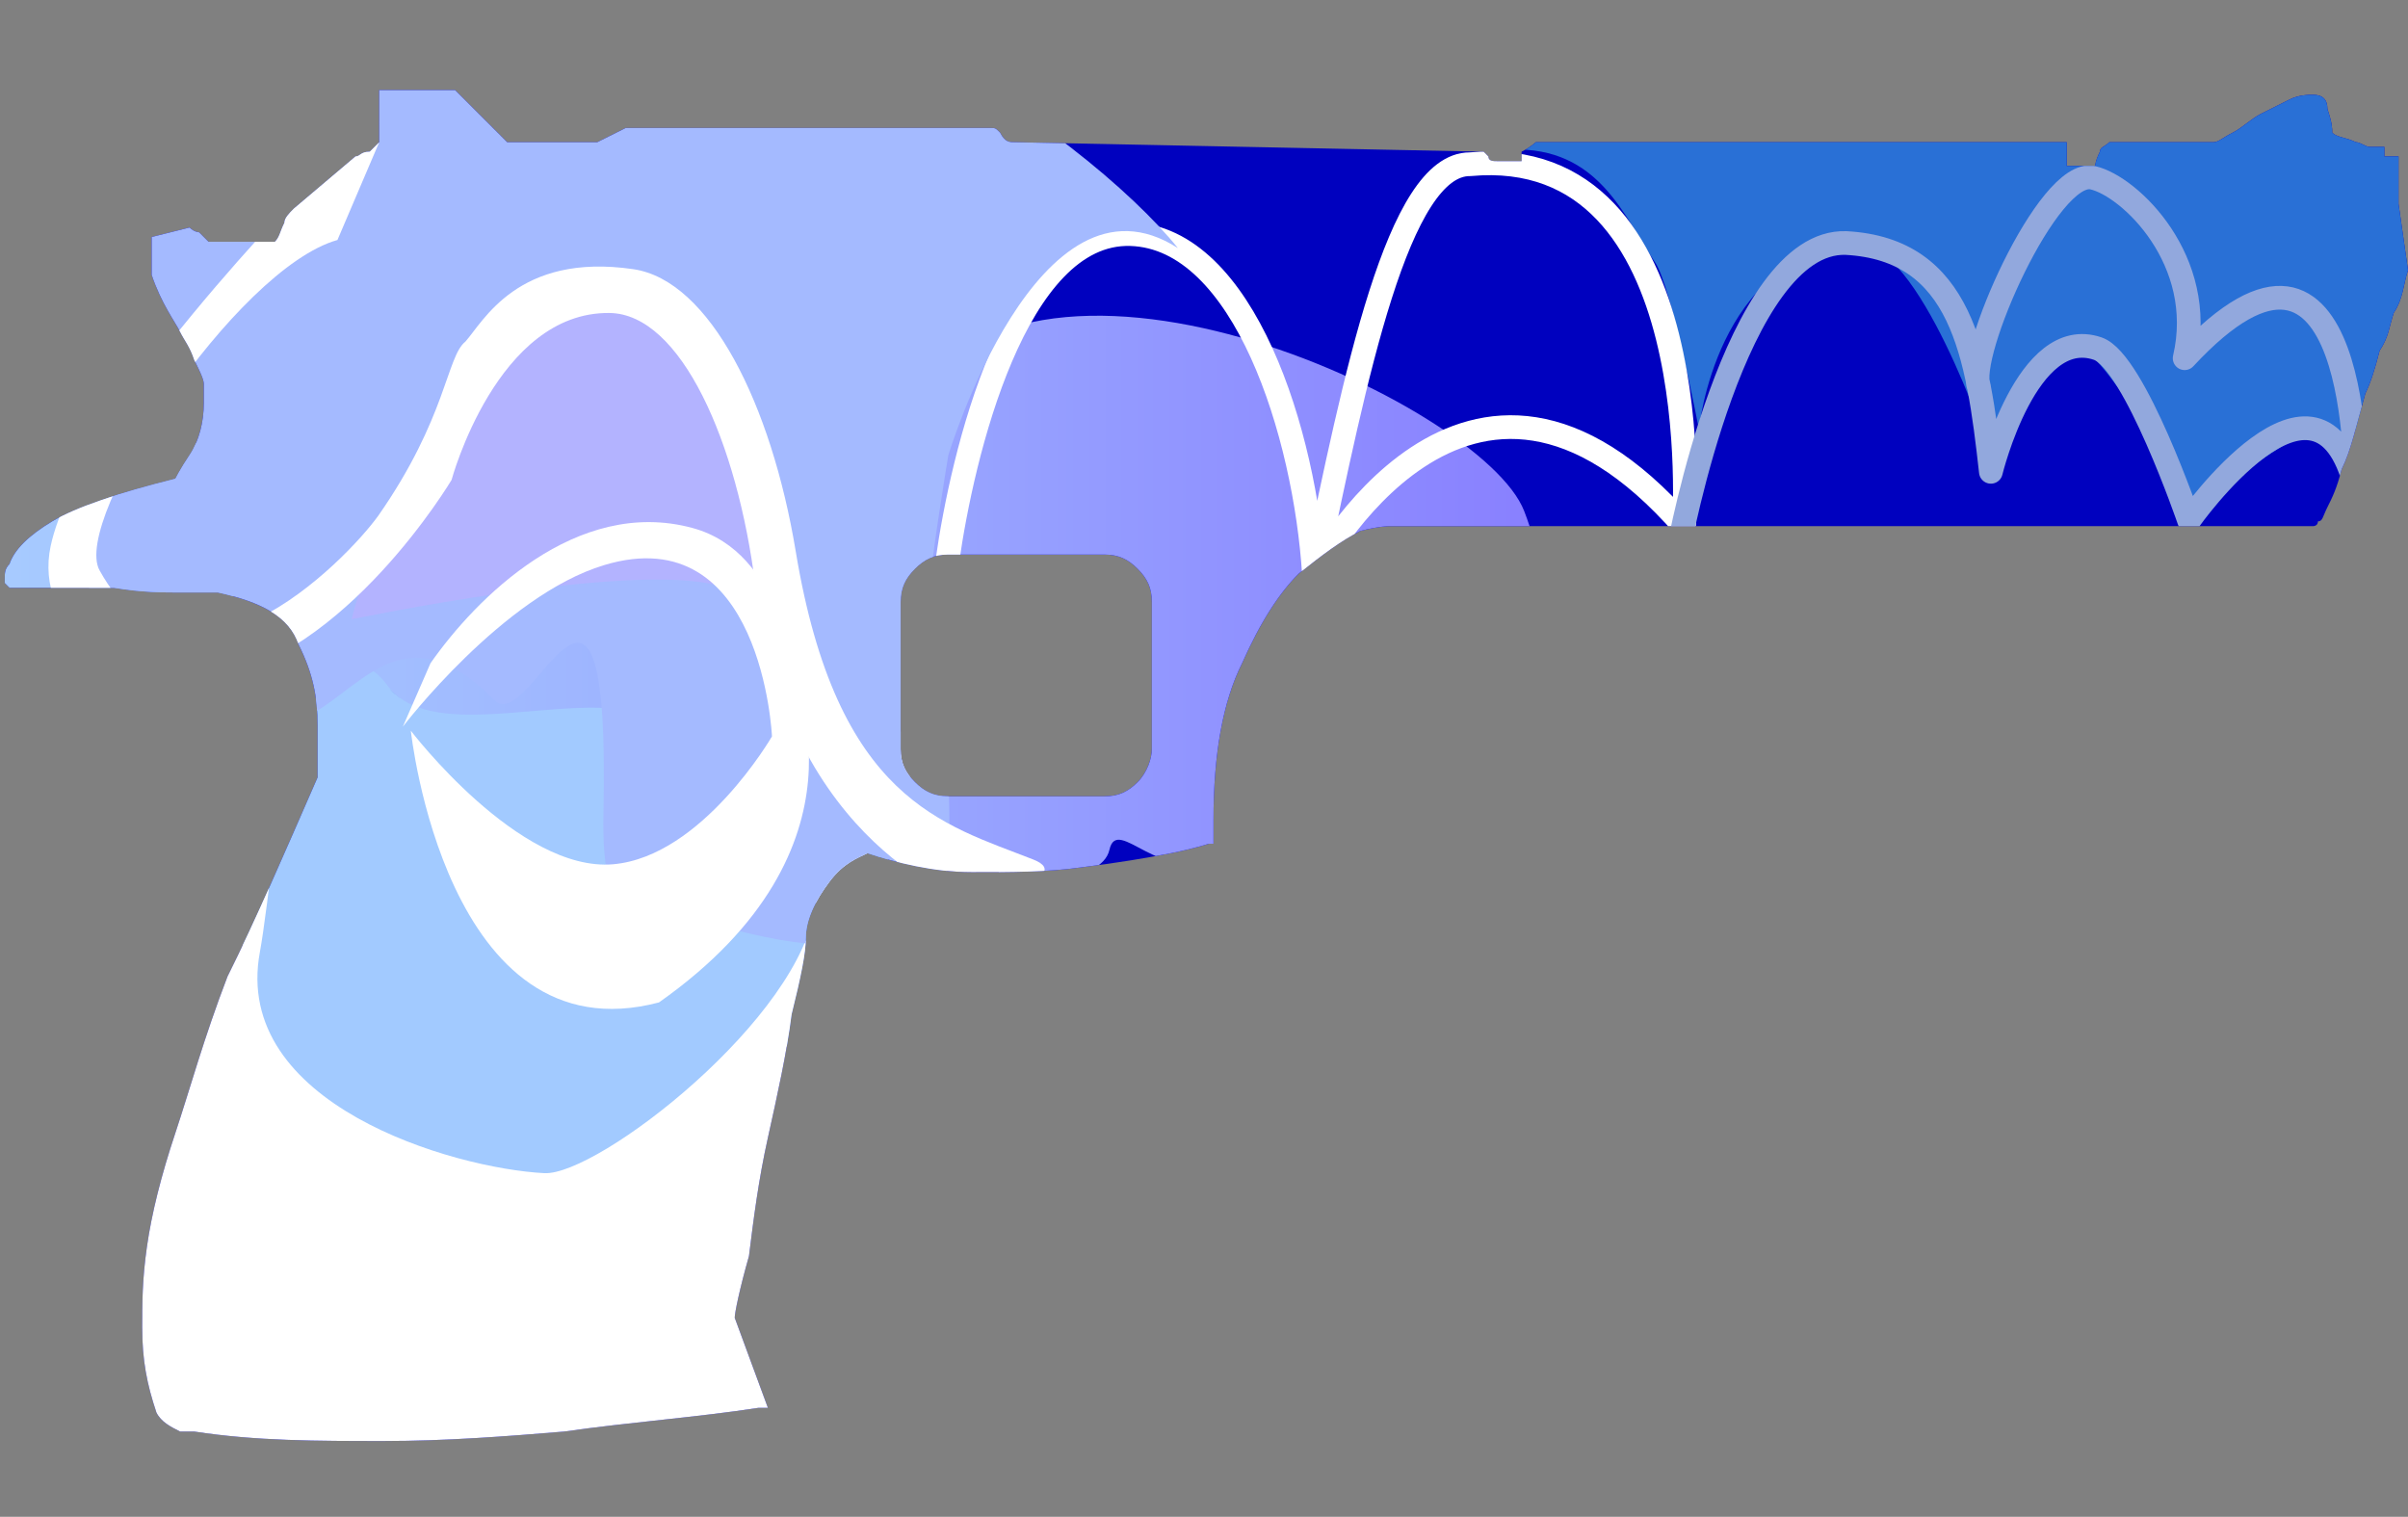 <?xml version="1.0" encoding="utf-8"?>
<!-- Generator: Adobe Illustrator 16.0.0, SVG Export Plug-In . SVG Version: 6.00 Build 0)  -->
<!DOCTYPE svg PUBLIC "-//W3C//DTD SVG 1.0//EN" "http://www.w3.org/TR/2001/REC-SVG-20010904/DTD/svg10.dtd">
<svg version="1.0" id="图层_1" xmlns="http://www.w3.org/2000/svg" xmlns:xlink="http://www.w3.org/1999/xlink" x="0px" y="0px"
	 width="50.8px" height="32px" viewBox="0 0 50.8 32" enable-background="new 0 0 50.8 32" xml:space="preserve">
<rect x="0" y="0" width="50.8" height="32" fill="#808080" stroke="none"/>
<path fill="#0001BF" d="M50.3,3.3c0.1,0,0.1,0,0.3,0v1l0.2,1.4c-0.1,0.3-0.1,0.6-0.301,0.9c-0.1,0.3-0.1,0.5-0.299,0.8
	C50.1,7.8,50,8.1,49.9,8.3c-0.199,0.7-0.3,1.2-0.5,1.6c-0.1,0.4-0.199,0.6-0.3,0.8C49,10.9,49,11,48.9,11c0,0.1-0.1,0.1-0.1,0.1
	H29.3c0,0-0.2,0-0.6,0.1c-0.4,0.2-0.801,0.5-1.301,0.9c-0.4,0.4-0.8,1-1.199,1.9C25.8,14.8,25.6,15.9,25.6,17.3v0.5h-0.1
	c0,0-0.3,0.101-0.8,0.2s-1.1,0.2-1.9,0.3C22.1,18.4,21.3,18.4,20.5,18.4s-1.6-0.2-2.2-0.4c-0.2,0.1-0.5,0.2-0.8,0.6
	C17.2,19,17,19.4,17,19.8c0,0.3-0.1,0.8-0.3,1.601c-0.1,0.8-0.3,1.699-0.5,2.6c-0.2,0.9-0.3,1.7-0.4,2.5c-0.2,0.7-0.3,1.2-0.3,1.3
	l0.7,1.9H16c-1.3,0.2-2.7,0.3-4.1,0.5c-1.2,0.1-2.5,0.2-3.8,0.2c-1.4,0-2.7,0-4-0.2c-0.1,0-0.2,0-0.3,0C3.6,30.1,3.4,30,3.3,29.8
	C3.1,29.2,3,28.7,3,28c0-0.5,0-1,0.1-1.7s0.3-1.5,0.6-2.399C4,23,4.3,21.9,4.8,20.6C5.4,19.4,6,18,6.7,16.4v-0.2c0-0.1,0-0.2,0-0.3
	c0-0.2,0-0.4,0-0.6c0-0.6-0.1-1.1-0.4-1.7c-0.2-0.6-0.8-0.9-1.7-1.1c-0.1,0-0.3,0-0.7,0c-0.5,0-0.9,0-1.5-0.1c-0.5,0-1,0-1.5,0
	c-0.4,0-0.7,0-0.7,0l-0.1-0.1v-0.1c0-0.1,0-0.2,0.1-0.3c0.1-0.3,0.4-0.6,0.9-0.9s1.4-0.6,2.6-0.9c0,0,0.1-0.2,0.3-0.5
	c0.2-0.3,0.3-0.7,0.3-1.1c0-0.2,0-0.3,0-0.4S4.2,7.8,4.1,7.6C4,7.3,3.9,7.2,3.8,7C3.7,6.8,3.4,6.4,3.2,5.8V5L4,4.8
	c0.1,0.1,0.2,0.1,0.2,0.1C4.3,5,4.4,5.1,4.4,5.1h1.4C5.9,5,5.9,4.9,6,4.7c0-0.1,0.1-0.2,0.2-0.3l1.3-1.1c0.1,0,0.1-0.1,0.3-0.1
	c0,0,0.1-0.1,0.2-0.2V2.4c0-0.1,0-0.3,0-0.5h1.6L10.7,3h1.9l0.6-0.3h7.7c0.1,0,0.1,0,0.2,0.1C21.2,3,21.3,3,21.4,3l9.9,0.2l0.1,0.1
	c0,0.1,0.1,0.1,0.2,0.1h0.5c0-0.1,0-0.1,0-0.1c0-0.1,0-0.1,0-0.1C32.3,3.1,32.4,3,32.4,3h11.2c0,0.1,0,0.2,0,0.2c0,0.1,0,0.2,0,0.2
	c0,0.1,0,0.1,0,0.1h0.601c0,0,0-0.1,0.1-0.3c0-0.1,0.1-0.1,0.199-0.2h2.201C46.8,3,46.9,2.9,47.1,2.8c0.2-0.1,0.399-0.3,0.601-0.4
	C47.9,2.3,48.1,2.2,48.3,2.1C48.5,2,48.701,2,48.8,2C49,2,49.1,2.1,49.1,2.3c0.101,0.3,0.101,0.4,0.101,0.5
	c0.1,0.1,0.299,0.1,0.5,0.2C49.8,3,49.9,3.1,50,3.1c0,0,0,0,0.101,0h0.2V3.3L50.3,3.3z M20,11.7c-0.3,0-0.5,0.1-0.7,0.3
	c-0.2,0.2-0.3,0.4-0.3,0.7v3.1c0,0.3,0.1,0.5,0.3,0.7c0.2,0.2,0.4,0.3,0.7,0.3h3.3c0.3,0,0.5-0.1,0.7-0.3s0.3-0.5,0.3-0.7v-3.1
	c0-0.3-0.1-0.5-0.3-0.7s-0.4-0.3-0.7-0.3H20z"/>
<g>
	<defs>
		<path id="SVGID_1_" d="M50.3,3.3c0.1,0,0.1,0,0.3,0v1l0.2,1.4c-0.1,0.3-0.1,0.6-0.301,0.9c-0.1,0.3-0.1,0.5-0.299,0.8
			C50.1,7.8,50,8.1,49.9,8.3c-0.199,0.7-0.3,1.2-0.5,1.6c-0.1,0.4-0.199,0.6-0.3,0.8C49,10.9,49,11,48.9,11c0,0.1-0.1,0.1-0.1,0.1
			H29.3c0,0-0.2,0-0.6,0.1c-0.4,0.2-0.801,0.5-1.301,0.9c-0.4,0.4-0.8,1-1.199,1.9C25.8,14.8,25.6,15.9,25.6,17.3v0.5h-0.1
			c0,0-0.3,0.101-0.8,0.2s-1.1,0.2-1.9,0.3C22.1,18.4,21.3,18.4,20.5,18.4s-1.6-0.2-2.2-0.4c-0.2,0.1-0.5,0.2-0.8,0.6
			C17.2,19,17,19.4,17,19.8c0,0.3-0.1,0.8-0.3,1.601c-0.1,0.8-0.3,1.699-0.5,2.6c-0.2,0.9-0.3,1.7-0.4,2.5c-0.2,0.7-0.3,1.2-0.3,1.3
			l0.7,1.9H16c-1.3,0.2-2.7,0.3-4.1,0.5c-1.2,0.1-2.5,0.2-3.8,0.2c-1.4,0-2.7,0-4-0.2c-0.1,0-0.2,0-0.3,0C3.6,30.1,3.4,30,3.3,29.8
			C3.1,29.2,3,28.7,3,28c0-0.5,0-1,0.1-1.7s0.3-1.5,0.6-2.399C4,23,4.3,21.9,4.8,20.6C5.4,19.4,6,18,6.7,16.4v-0.2
			c0-0.1,0-0.2,0-0.3c0-0.2,0-0.4,0-0.6c0-0.6-0.1-1.1-0.4-1.7c-0.2-0.6-0.8-0.9-1.7-1.1c-0.1,0-0.3,0-0.7,0c-0.5,0-0.9,0-1.5-0.1
			c-0.5,0-1,0-1.5,0c-0.4,0-0.7,0-0.7,0l-0.1-0.1v-0.1c0-0.1,0-0.2,0.1-0.3c0.1-0.3,0.4-0.6,0.9-0.9s1.4-0.6,2.6-0.9
			c0,0,0.1-0.2,0.3-0.5c0.2-0.3,0.3-0.7,0.3-1.1c0-0.2,0-0.3,0-0.4S4.2,7.8,4.1,7.6C4,7.3,3.9,7.2,3.8,7C3.7,6.8,3.4,6.4,3.2,5.8V5
			L4,4.8c0.1,0.1,0.2,0.1,0.2,0.1C4.3,5,4.4,5.1,4.4,5.1h1.4C5.9,5,5.9,4.9,6,4.7c0-0.1,0.1-0.2,0.2-0.3l1.3-1.1
			c0.1,0,0.1-0.1,0.3-0.1c0,0,0.1-0.1,0.2-0.2V2.4c0-0.1,0-0.3,0-0.5h1.6L10.7,3h1.9l0.6-0.3h7.7c0.1,0,0.1,0,0.2,0.1
			C21.2,3,21.3,3,21.4,3l9.9,0.2l0.1,0.1c0,0.1,0.1,0.1,0.2,0.1h0.5c0-0.1,0-0.1,0-0.1c0-0.1,0-0.1,0-0.1C32.3,3.1,32.4,3,32.4,3
			h11.2c0,0.1,0,0.2,0,0.2c0,0.1,0,0.2,0,0.2c0,0.1,0,0.1,0,0.1h0.601c0,0,0-0.1,0.1-0.3c0-0.1,0.1-0.1,0.199-0.2h2.201
			C46.8,3,46.9,2.9,47.1,2.8c0.2-0.1,0.399-0.3,0.601-0.4C47.9,2.3,48.1,2.2,48.3,2.1C48.5,2,48.701,2,48.8,2
			C49,2,49.1,2.1,49.1,2.3c0.101,0.3,0.101,0.4,0.101,0.5c0.1,0.1,0.299,0.1,0.5,0.2C49.8,3,49.9,3.1,50,3.1c0,0,0,0,0.101,0h0.2
			V3.3L50.3,3.3z M20,11.7c-0.3,0-0.5,0.1-0.7,0.3c-0.2,0.2-0.3,0.4-0.3,0.7v3.1c0,0.3,0.1,0.5,0.3,0.7c0.2,0.2,0.4,0.3,0.7,0.3h3.3
			c0.3,0,0.5-0.1,0.7-0.3s0.3-0.5,0.3-0.7v-3.1c0-0.3-0.1-0.5-0.3-0.7s-0.4-0.3-0.7-0.3H20z"/>
	</defs>
	<clipPath id="SVGID_2_">
		<use xlink:href="#SVGID_1_"  overflow="visible"/>
	</clipPath>
	
		<linearGradient id="SVGID_3_" gradientUnits="userSpaceOnUse" x1="273.043" y1="-384.569" x2="314.119" y2="-384.569" gradientTransform="matrix(1 0 0 -1 -281.6 -371.96)">
		<stop  offset="0" style="stop-color:#A9D0FF"/>
		<stop  offset="0.199" style="stop-color:#A7CBFF"/>
		<stop  offset="0.441" style="stop-color:#A1BCFF"/>
		<stop  offset="0.706" style="stop-color:#97A3FF"/>
		<stop  offset="0.986" style="stop-color:#8981FF"/>
		<stop  offset="1" style="stop-color:#887FFF"/>
	</linearGradient>
	<path clip-path="url(#SVGID_2_)" fill="url(#SVGID_3_)" d="M-7.356,14.234c0,0-0.049,1.955,1.03,3.204
		c1.081,1.246,2.243-0.666,2.243-0.666l3.573-3.323c0,0,2.41,0.414,2.742,0.747c0.333,0.332,3.31-2.107,3.31-2.107
		s0.851-0.545,1.516,0.947c0.665,1.5,4.064,4.153,5.228,3.571c1.163-0.584,1.662-2.161,3.988-0.917
		c2.327,1.249,5.152,2.911,5.152,2.911s1.815,0.07,1.98-0.676c0.167-0.748,1.122,0.811,2.2,0.063c1.082-0.748,4.584-1.538,5-2.202
		c0.414-0.664,2.811-1.734,1.549-5.003C31.271,8.484,21.51,3.994,19.021,8.785c-1.666,3.208-0.987,2.949-0.987,2.949
		s-3.756,1.539-5.75,0.458c-1.994-1.08-3.735-2.567-5.48-2.651C5.059,9.459,2.565,9.043,1.9,9.625
		c-0.665,0.581-1.118-2.527-1.866-2.953s-8.313,1.702-8.563,3.031S-7.356,14.234-7.356,14.234z"/>
	<path clip-path="url(#SVGID_2_)" fill="#2970D6" d="M35.841,9.056c0,0-0.579-3.015-0.921-3.514
		c-0.646-0.945-1.175-2.457-3.052-2.386c-0.664,0.025-3.557-1.126-0.719-1.229c3.077-0.112,12.728-1.39,17.042-1.011
		c4.314,0.38,2.608,2.521,2.608,2.521s1.206,2.031,0.787,3.125c-0.448,1.169-2.163,2.8-2.181,2.729
		c-0.25-1.021-3.079,1.49-3.079,1.49S44.47,7.498,43.85,7.309c-0.477-0.145-1.909,2.139-1.909,2.139s-1.457-4.4-2.789-4.301
		C36.205,5.367,35.841,9.056,35.841,9.056z"/>
	
		<path clip-path="url(#SVGID_2_)" fill="none" stroke="#FFFFFF" stroke-width="0.5" stroke-linecap="round" stroke-linejoin="round" stroke-miterlimit="10" d="
		M18.612,16.877c0,0,0.756-0.621,1.373-5.031c0.313-2.236,1.428-6.98,3.866-6.907c2.4,0.073,3.683,4.224,3.869,7.177
		c0,0,3.229-6.25,7.805-1.017c0,0,0.583-8.1-4.514-7.634c-1.516-0.011-2.418,4.464-3.291,8.65"/>
	<path clip-path="url(#SVGID_2_)" fill="#A2CAFF" d="M18.785,18.254c0.563,1.451-3.551,5.163-3.551,5.163s-3.309,2.722-6.583,1.75
		c-6.576-1.951-1.987-10.44-1.987-10.44s0.727-1.336,1.508-0.268s2.974,0.414,4.521,0.475c2.122,0.082,2.896,3.776,4.369,0.902
		C17.348,15.275,18.557,17.664,18.785,18.254z"/>
	<path clip-path="url(#SVGID_2_)" fill="#FFFFFF" d="M18.3,18c0,0-0.945-0.301-1.098,1.072c-0.266,2.391-4.59,5.735-5.719,5.678
		c-1.927-0.1-6.599-1.456-6-4.667c0.145-0.776,0.596-4.403,0.39-5.49c-0.345-1.817-1.874,5.086-1.874,5.086
		S-0.619,30.352-0.54,30.527c0.08,0.178,10.298,0.322,10.298,0.322L17.317,30L18.3,18z"/>
	<path clip-path="url(#SVGID_2_)" fill="#A4BAFF" d="M-3.007,10.284c0.248,0.483,5.763-1.167,5.763-1.167s-1.128,2.148-0.832,4.168
		c0.295,2.021,3.093,2.435,4.375,1.915c1.283-0.522,2.149-2.433,4.139-0.422c0.757,0.768,2.445-4.521,2.292,2.394
		c-0.084,3.818,2.074,2.247,2.074,2.247s3.201,1.042,3.542,0.127c0.343-0.918-0.188,0.977,1.052,0.229
		c1.241-0.749,0.281-6.253,0.204-7.24c0.005-0.532,0.404-2.931,0.404-2.931s1.893-6.271,4.843-4.37
		c-1.847-2.313-9.207-7.817-12.692-3.672C11.317,4,11.317,0.5,11.317,0.5S4.331,3.464,1.983,2.25
		C-0.064,1.189,4.29,5.658,2.595,5.229C0.901,4.802-1.45,3.813-2.242,4.428c-0.792,0.614-3.22,1.384-3.854,0.706
		C-6.729,4.455-4.123,6.459-4.685,8.1C-5.248,9.738-3.255,9.8-3.007,10.284z"/>
	<path clip-path="url(#SVGID_2_)" fill="#B3B3FF" d="M7.417,13.065c0,0,5.872-1.23,7.741-0.709c1.87,0.521,0.733-1.615,0.203-2.834
		c-1.049-2.404-0.706-4.081-3.056-3.705C10.829,6.054,8.119,10.291,7.417,13.065z"/>
	
		<path clip-path="url(#SVGID_2_)" fill="none" stroke="#92A8DD" stroke-width="0.5" stroke-linecap="round" stroke-linejoin="round" stroke-miterlimit="10" d="
		M35.411,11.582c0,0,1.195-6.537,3.534-6.455C41.383,5.26,41.722,7.454,42,9.954c0,0,0.758-3.115,2.256-2.599
		c0.775,0.268,1.925,3.624,1.925,3.624s2.726-3.874,3.518-0.687c0,0,0.119-6.751-3.611-2.735c0.48-2.057-1.152-3.628-1.937-3.807
		c-0.942-0.214-2.692,3.774-2.4,4.419"/>
	<path clip-path="url(#SVGID_2_)" fill="#FFFFFF" d="M7.119,5.063C4.973,5.667,1.504,10.956,2.1,12.032
		c1.813,3.271,5.196-0.198,5.884-1.157c1.438-2.063,1.438-3.354,1.833-3.667c0.375-0.417,1.106-1.887,3.545-1.529
		c1.614,0.237,2.911,2.852,3.425,5.953c0.87,5.255,3.104,5.751,5.011,6.501c0.983,0.387-1.375,0.906-1.375,0.906
		s-3.801-1.18-4.49-6.698c-0.375-3.007-1.566-5.718-3.073-5.738c-2.375-0.031-3.333,3.521-3.333,3.521s-2.229,3.75-5.125,4.208
		c-1.958,0.25-3.69-1.146-3.333-2.813c0.582-2.725,5.552-7.74,5.552-7.74L8,3L7.119,5.063z"/>
	<path clip-path="url(#SVGID_2_)" fill="#FFFFFF" d="M9.082,13.992c0.954-1.364,3.076-3.517,5.528-2.853
		c1.92,0.52,2.092,3.112,2.092,3.112s1.853,3.619-2.8,6.897c-4.499,1.187-5.235-5.732-5.235-5.732s2.279,2.992,4.272,2.817
		c1.881-0.168,3.347-2.697,3.347-2.697s-0.206-4.62-3.541-3.614c-2.139,0.645-4.246,3.408-4.246,3.408L9.082,13.992z"/>
	<path clip-path="url(#SVGID_2_)" fill="#A089F4" d="M14.267,6.678"/>
</g>
</svg>
